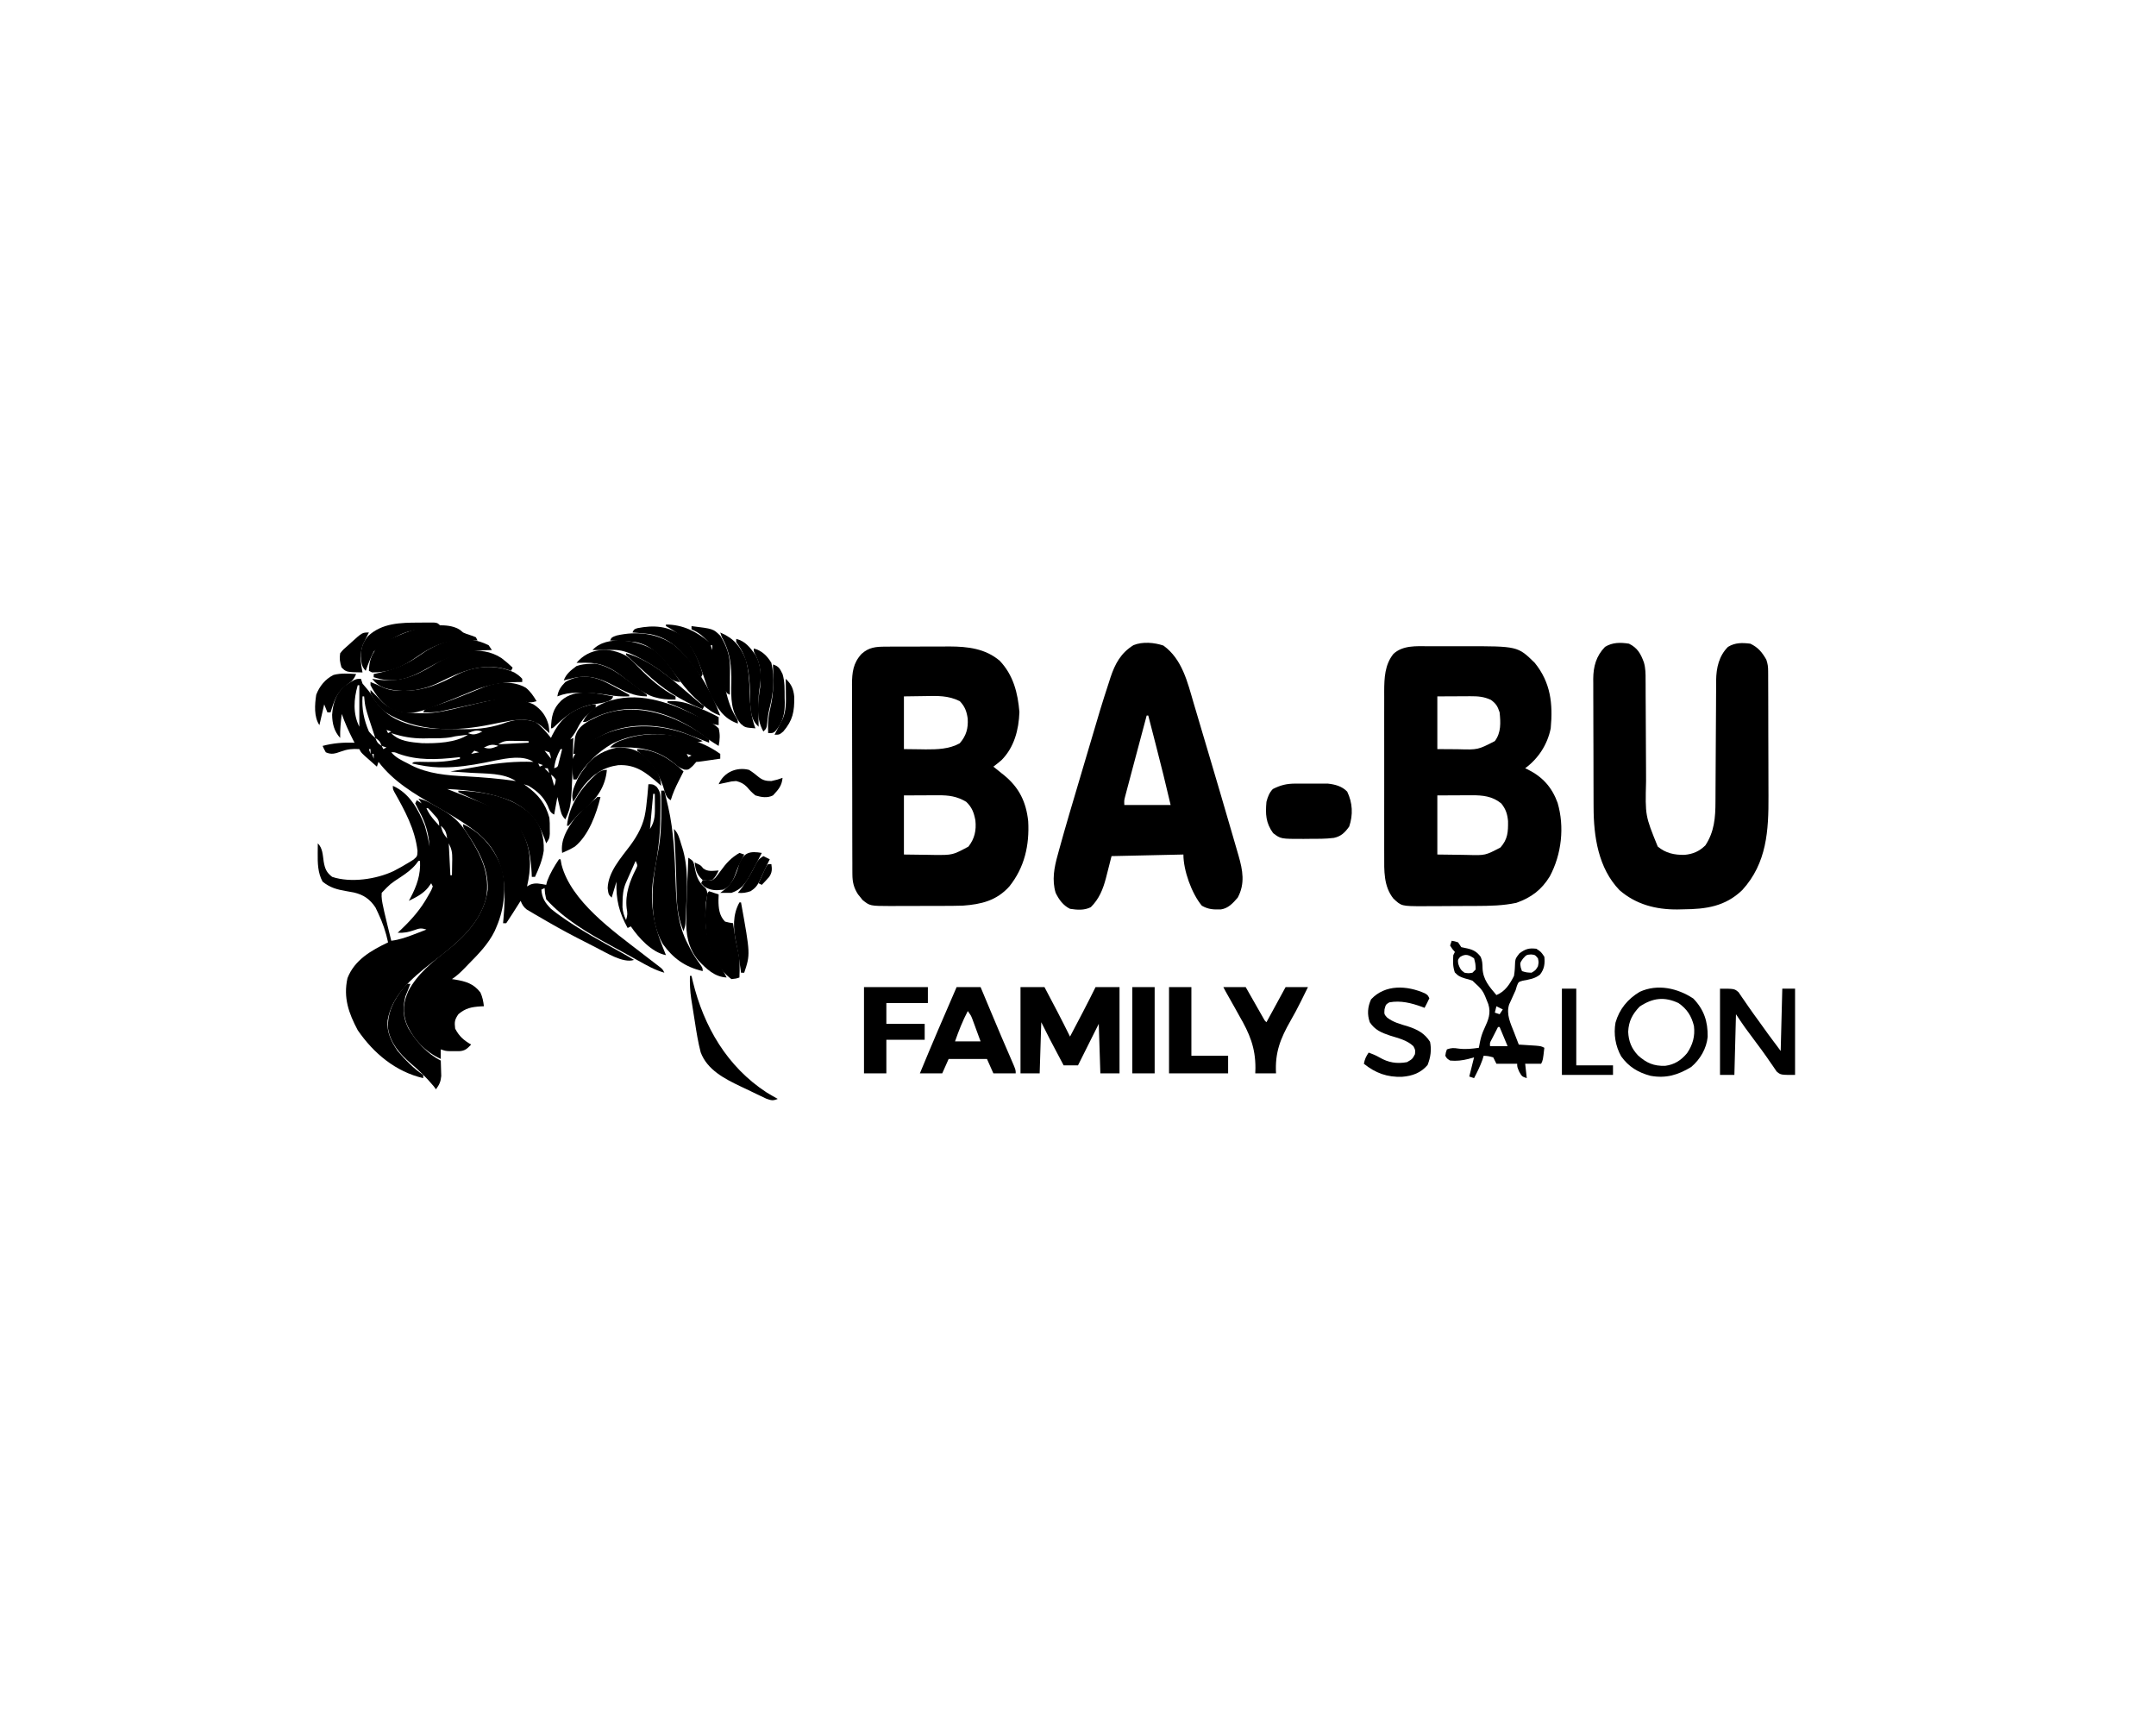 <?xml version="1.0" encoding="UTF-8"?>
<svg version="1.1" xmlns="http://www.w3.org/2000/svg" width="1350" height="1080">
<path d="M0 0 C1.176 -0.003 2.353 -0.006 3.564 -0.009 C6.047 -0.011 8.53 -0.005 11.013 0.007 C14.772 0.023 18.53 0.008 22.289 -0.012 C56.028 -0.044 56.028 -0.044 66.68 10.398 C76.679 22.765 78.106 35.993 76.68 51.398 C74.632 61.532 68.959 70.287 60.68 76.398 C61.237 76.655 61.793 76.911 62.367 77.176 C71.625 81.82 77.441 88.303 80.988 98.039 C85.424 113.175 83.483 130.236 76.117 144.047 C70.909 152.567 64.525 157.311 55.18 160.648 C46.833 162.437 38.552 162.57 30.051 162.602 C28.862 162.607 27.673 162.613 26.448 162.619 C23.946 162.628 21.444 162.635 18.942 162.639 C15.126 162.648 11.31 162.68 7.494 162.711 C5.055 162.717 2.615 162.723 0.176 162.727 C-0.958 162.739 -2.091 162.751 -3.259 162.764 C-16.778 162.726 -16.778 162.726 -21.837 157.973 C-27.978 150.286 -27.613 140.507 -27.579 131.137 C-27.583 129.94 -27.586 128.744 -27.59 127.512 C-27.597 124.255 -27.595 120.999 -27.589 117.743 C-27.584 114.32 -27.589 110.897 -27.592 107.474 C-27.595 101.728 -27.591 95.982 -27.581 90.235 C-27.57 83.611 -27.574 76.988 -27.585 70.364 C-27.594 64.656 -27.595 58.947 -27.59 53.239 C-27.587 49.839 -27.586 46.439 -27.593 43.039 C-27.598 39.246 -27.59 35.453 -27.579 31.66 C-27.583 30.547 -27.587 29.434 -27.591 28.287 C-27.546 19.915 -27.261 11.617 -21.838 4.823 C-15.98 -0.676 -7.456 -0.041 0 0 Z M5.68 31.398 C5.68 42.288 5.68 53.178 5.68 64.398 C10.599 64.429 10.599 64.429 15.617 64.461 C16.632 64.47 17.646 64.479 18.691 64.489 C31.065 64.844 31.065 64.844 41.68 59.398 C45.698 54.04 45.322 47.81 44.68 41.398 C43.39 37.53 42.488 35.999 39.242 33.586 C34.851 31.551 31.221 31.278 26.383 31.301 C25.296 31.303 24.21 31.306 23.091 31.308 C21.031 31.322 21.031 31.322 18.93 31.336 C14.557 31.357 10.185 31.377 5.68 31.398 Z M5.68 93.398 C5.68 105.608 5.68 117.818 5.68 130.398 C10.465 130.46 15.25 130.522 20.18 130.586 C21.673 130.613 23.166 130.641 24.705 130.669 C35.738 130.972 35.738 130.972 45.22 125.981 C49.834 120.754 50.034 116.17 49.953 109.48 C49.564 105.09 48.495 101.815 45.68 98.398 C40.052 93.825 34.07 93.269 27.066 93.301 C25.942 93.303 24.817 93.306 23.659 93.308 C22.243 93.317 20.826 93.327 19.367 93.336 C12.592 93.367 12.592 93.367 5.68 93.398 Z " fill="#000000" transform="translate(894.32,404.602)"/>
<path d="M0 0 C1.068 -0.006 2.137 -0.013 3.238 -0.019 C4.384 -0.02 5.53 -0.022 6.71 -0.023 C7.9 -0.026 9.09 -0.029 10.316 -0.033 C12.834 -0.038 15.351 -0.04 17.869 -0.04 C21.698 -0.042 25.527 -0.06 29.357 -0.079 C31.808 -0.082 34.259 -0.084 36.71 -0.085 C37.846 -0.092 38.982 -0.1 40.152 -0.107 C51.498 -0.075 62.62 1.22 71.55 8.864 C80.047 17.839 82.871 28.958 83.855 40.958 C83.467 52.052 80.597 63.091 72.597 71.091 C70.968 72.509 69.262 73.838 67.542 75.145 C68.532 75.919 68.532 75.919 69.542 76.708 C70.532 77.512 71.522 78.317 72.542 79.145 C73.182 79.654 73.821 80.164 74.48 80.688 C83.759 88.369 88.084 97.339 89.355 109.27 C90.201 124.351 87.057 138.268 77.542 150.145 C69.577 159.003 60.028 161.319 48.542 162.145 C44.361 162.288 40.183 162.309 35.999 162.313 C34.831 162.317 33.664 162.32 32.46 162.323 C30.007 162.328 27.554 162.331 25.101 162.331 C21.355 162.333 17.61 162.351 13.865 162.37 C11.472 162.373 9.079 162.375 6.687 162.376 C5.573 162.383 4.459 162.39 3.312 162.398 C-9.708 162.359 -9.708 162.359 -14.384 158.594 C-15.07 157.722 -15.07 157.722 -15.77 156.833 C-16.241 156.259 -16.711 155.685 -17.196 155.094 C-19.862 150.977 -20.708 147.385 -20.725 142.511 C-20.734 141.388 -20.742 140.265 -20.751 139.108 C-20.75 137.886 -20.749 136.663 -20.748 135.404 C-20.758 133.462 -20.758 133.462 -20.769 131.48 C-20.786 127.934 -20.791 124.389 -20.792 120.843 C-20.794 118.625 -20.798 116.408 -20.803 114.19 C-20.822 106.445 -20.83 98.701 -20.828 90.957 C-20.827 83.75 -20.848 76.543 -20.88 69.337 C-20.906 63.139 -20.917 56.942 -20.915 50.745 C-20.915 47.048 -20.921 43.351 -20.942 39.655 C-20.965 35.528 -20.956 31.402 -20.944 27.275 C-20.955 26.059 -20.966 24.842 -20.978 23.589 C-20.922 16.12 -20.283 10.345 -15.046 4.595 C-10.397 0.367 -6.046 0.025 0 0 Z M11.542 31.145 C11.542 42.035 11.542 52.925 11.542 64.145 C16.678 64.207 16.678 64.207 21.917 64.27 C22.975 64.288 24.032 64.307 25.122 64.325 C32.465 64.368 39.938 64.139 46.48 60.52 C50.563 55.818 51.863 51.221 51.48 45.02 C50.816 40.517 49.747 37.515 46.542 34.145 C39.32 30.513 32.497 30.795 24.542 30.958 C18.107 31.051 18.107 31.051 11.542 31.145 Z M11.542 93.145 C11.542 105.355 11.542 117.565 11.542 130.145 C16.327 130.207 21.112 130.269 26.042 130.333 C27.536 130.36 29.029 130.387 30.568 130.416 C42.031 130.493 42.031 130.493 51.917 125.208 C55.81 120.267 56.952 115.047 56.296 108.802 C55.39 103.992 54.192 100.592 50.542 97.145 C44.697 93.663 39.645 93.017 32.929 93.048 C31.804 93.05 30.68 93.053 29.521 93.055 C28.105 93.064 26.689 93.073 25.23 93.083 C18.454 93.114 18.454 93.114 11.542 93.145 Z " fill="#000000" transform="translate(554.458,404.855)"/>
<path d="M0 0 C5.327 2.611 7.352 6.265 9.356 11.76 C10.4 15.392 10.423 18.883 10.401 22.641 C10.411 23.877 10.411 23.877 10.422 25.138 C10.442 27.842 10.441 30.546 10.441 33.25 C10.453 35.151 10.467 37.052 10.481 38.952 C10.518 43.95 10.538 48.948 10.553 53.947 C10.578 61.916 10.618 69.885 10.675 77.854 C10.691 80.612 10.695 83.37 10.698 86.128 C10.151 107.684 10.151 107.684 18 127 C23.013 131.192 28.445 132.33 34.848 132.211 C40.21 131.685 43.92 130.032 47.812 126.312 C53.443 117.786 54.145 108.917 54.158 98.903 C54.163 98.019 54.168 97.135 54.173 96.224 C54.184 94.315 54.192 92.406 54.199 90.497 C54.211 87.469 54.231 84.442 54.252 81.415 C54.314 72.81 54.368 64.206 54.401 55.601 C54.422 50.328 54.458 45.055 54.502 39.782 C54.516 37.78 54.525 35.778 54.528 33.776 C54.533 30.969 54.556 28.163 54.583 25.356 C54.579 24.131 54.579 24.131 54.574 22.88 C54.686 15.102 56.345 7.655 62 2 C66.48 -0.715 70.903 -0.645 76 0 C80.895 2.357 83.316 5.328 86 10 C86.912 12.736 87.129 14.347 87.14 17.163 C87.146 18.011 87.152 18.859 87.158 19.732 C87.159 21.123 87.159 21.123 87.161 22.542 C87.169 24.011 87.169 24.011 87.176 25.509 C87.191 28.76 87.198 32.011 87.203 35.262 C87.209 37.528 87.215 39.795 87.22 42.062 C87.231 46.826 87.237 51.59 87.24 56.354 C87.246 62.42 87.27 68.486 87.298 74.553 C87.317 79.243 87.322 83.934 87.324 88.624 C87.327 90.858 87.335 93.091 87.348 95.325 C87.467 117.067 86.322 137.371 70.969 154.23 C60.281 164.551 48.247 166.206 34.062 166.312 C32.806 166.342 31.55 166.371 30.256 166.4 C16.833 166.49 4.378 163.273 -5.926 154.328 C-19.235 140.517 -22.137 120.703 -22.161 102.314 C-22.166 101.38 -22.171 100.446 -22.176 99.483 C-22.191 96.416 -22.198 93.349 -22.203 90.281 C-22.206 89.228 -22.209 88.176 -22.212 87.091 C-22.227 81.525 -22.236 75.959 -22.24 70.393 C-22.246 64.657 -22.27 58.921 -22.298 53.184 C-22.317 48.759 -22.322 44.334 -22.324 39.909 C-22.327 37.795 -22.335 35.68 -22.348 33.565 C-22.365 30.605 -22.363 27.646 -22.356 24.686 C-22.366 23.82 -22.375 22.954 -22.384 22.062 C-22.331 14.314 -20.562 7.73 -15 2 C-10.296 -0.884 -5.342 -0.846 0 0 Z " fill="#000000" transform="translate(1020,403)"/>
<path d="M0 0 C11.751 8.52 15.054 22.841 18.949 36.148 C19.451 37.834 19.955 39.52 20.459 41.205 C21.781 45.636 23.09 50.071 24.396 54.506 C25.687 58.881 26.992 63.251 28.295 67.621 C33.248 84.256 38.132 100.91 42.974 117.578 C43.458 119.245 43.943 120.911 44.428 122.578 C45.097 124.876 45.764 127.176 46.429 129.475 C46.723 130.485 46.723 130.485 47.024 131.515 C49.665 140.679 51.219 149.102 46.5 157.812 C43.524 161.235 40.661 164.49 36.012 165.184 C31.251 165.296 28.281 165.252 24.062 162.875 C17.676 155.243 12.5 140.837 12.5 130.812 C-2.35 131.143 -17.2 131.472 -32.5 131.812 C-34.265 138.689 -34.265 138.689 -35.999 145.572 C-37.867 152.63 -40.242 158.567 -45.477 163.781 C-49.59 165.878 -54.034 165.505 -58.5 164.812 C-62.79 162.719 -65.441 159.039 -67.5 154.812 C-69.887 146.897 -68.422 138.986 -66.242 131.215 C-65.852 129.774 -65.852 129.774 -65.454 128.305 C-61.273 113.07 -56.734 97.931 -52.233 82.789 C-51.161 79.182 -50.093 75.575 -49.028 71.967 C-38.977 37.905 -38.977 37.905 -34.055 22.777 C-33.615 21.394 -33.615 21.394 -33.167 19.983 C-30.292 11.353 -26.649 4.606 -18.746 -0.27 C-13.07 -2.589 -5.69 -1.93 0 0 Z M-10.5 43.812 C-12.999 53.152 -15.49 62.493 -17.974 71.836 C-18.471 73.705 -18.97 75.574 -19.468 77.442 C-20.316 80.627 -21.159 83.813 -22 87 C-22.255 87.954 -22.51 88.908 -22.772 89.891 C-23.002 90.766 -23.232 91.641 -23.469 92.543 C-23.669 93.3 -23.87 94.057 -24.076 94.837 C-24.605 96.965 -24.605 96.965 -24.5 99.812 C-14.93 99.812 -5.36 99.812 4.5 99.812 C1.588 87.244 -1.525 74.741 -4.75 62.25 C-5.214 60.449 -5.677 58.647 -6.141 56.846 C-7.259 52.501 -8.379 48.157 -9.5 43.812 C-9.83 43.812 -10.16 43.812 -10.5 43.812 Z " fill="#000000" transform="translate(728.5,404.188)"/>
<path d="M0 0 C0.33 0.99 0.66 1.98 1 3 C2.175 4.41 3.354 5.816 4.559 7.199 C6.149 9.186 7.423 11.267 8.75 13.438 C14.413 21.997 22.232 26.374 32 29 C32.639 29.176 33.279 29.352 33.938 29.533 C41.779 31.41 49.665 31.407 57.684 31.426 C60.1 31.437 62.514 31.487 64.93 31.537 C74.526 31.634 82.549 30.44 91.565 27.127 C97.665 25.125 103.15 25.123 109.25 27 C113.123 29.816 116.014 33.28 119 37 C119.385 36.165 119.385 36.165 119.777 35.312 C124.225 26.448 129.963 20.738 139.438 17.5 C144.5 16 144.5 16 147 16 C147 16.66 147 17.32 147 18 C145.81 19.066 144.571 20.078 143.312 21.062 C139.5 24.283 137.297 27.433 135.105 31.887 C133.936 34.122 132.558 36.022 131 38 C131.66 37.67 132.32 37.34 133 37 C131.938 79.3 131.938 79.3 128 88 C125.429 85.429 125.199 83.395 124.375 79.875 C124.115 78.779 123.854 77.684 123.586 76.555 C123.393 75.712 123.199 74.869 123 74 C122.34 77.63 121.68 81.26 121 85 C118.272 83.636 118.112 82.161 116.938 79.375 C114.176 73.63 110.39 70.301 105 67 C104.01 66.67 103.02 66.34 102 66 C102.592 66.412 103.183 66.825 103.793 67.25 C111.241 72.694 115.5 78.057 118 87 C118.266 90.324 118.266 90.324 118.25 93.688 C118.258 95.364 118.258 95.364 118.266 97.074 C118 100 118 100 116 103 C115.608 101.866 115.216 100.731 114.812 99.562 C110.444 88.252 105.052 81.934 93.922 76.496 C81.047 71.184 67.771 69.631 54 69 C54.75 69.291 55.5 69.583 56.272 69.883 C95.575 85.25 95.575 85.25 102.27 98.516 C106.827 109.274 106.569 118.808 104 130 C104.572 129.662 105.145 129.325 105.734 128.977 C109.357 127.415 112.163 128.361 116 129 C116.206 128.216 116.412 127.433 116.625 126.625 C118.482 121.73 121.064 117.332 124 113 C124.33 113 124.66 113 125 113 C125.206 114.114 125.412 115.228 125.625 116.375 C131.509 139.229 158.031 157.988 175.641 171.586 C176.461 172.221 177.282 172.856 178.127 173.51 C179.772 174.779 181.42 176.044 183.072 177.305 C183.824 177.884 184.576 178.462 185.352 179.059 C186.03 179.577 186.709 180.096 187.409 180.631 C189 182 189 182 190 184 C184.111 182.362 179.057 179.452 173.75 176.5 C172.781 175.965 171.813 175.431 170.815 174.88 C168.83 173.783 166.845 172.685 164.862 171.584 C162.24 170.133 159.61 168.696 156.977 167.266 C142.261 159.245 127.364 150.556 116 138 C115.188 134.188 115.188 134.188 115 131 C114.34 131.33 113.68 131.66 113 132 C113.381 137.338 115.364 140.27 119 144 C121.105 145.71 123.153 147.28 125.375 148.812 C125.984 149.239 126.594 149.666 127.222 150.105 C138.371 157.808 150.238 164.317 162.102 170.836 C165.109 172.493 168.072 174.206 171 176 C164.106 178.298 153.425 171.279 146.992 168.122 C143.644 166.447 140.321 164.727 137 163 C136.392 162.688 135.784 162.377 135.158 162.056 C127.019 157.88 119.074 153.384 111.188 148.75 C110.309 148.242 109.43 147.735 108.524 147.212 C107.706 146.724 106.887 146.237 106.043 145.734 C105.311 145.304 104.579 144.873 103.825 144.429 C101.762 142.814 100.982 141.403 100 139 C99.518 139.759 99.036 140.519 98.539 141.301 C97.592 142.792 97.592 142.792 96.625 144.312 C95.999 145.299 95.372 146.285 94.727 147.301 C93.503 149.213 92.259 151.111 91 153 C90.34 153 89.68 153 89 153 C89.108 151.819 89.108 151.819 89.219 150.613 C90.729 132.889 91.072 116.889 79.211 102.543 C76.405 99.334 73.388 96.623 69.938 94.125 C69.325 93.676 68.712 93.227 68.08 92.764 C61.162 87.859 53.78 83.724 46.438 79.5 C33.238 71.903 20.399 64.332 11 52 C10.67 52.99 10.34 53.98 10 55 C8.351 53.545 6.706 52.086 5.062 50.625 C4.146 49.813 3.229 49.001 2.285 48.164 C0 46 0 46 -1 44 C-5.365 43.721 -8.504 44.044 -12.625 45.562 C-16.098 46.805 -18.477 47.601 -22 46 C-23.129 43.941 -23.129 43.941 -24 42 C-17.183 40.212 -11.035 39.763 -4 40 C-4.326 39.371 -4.652 38.742 -4.988 38.094 C-7.684 32.814 -10.032 27.592 -12 22 C-12.625 27.025 -13.13 31.925 -13 37 C-16.793 32.863 -17.952 28.015 -18.039 22.539 C-17.582 15.468 -15.768 9.695 -10.625 4.688 C-3.333 0 -3.333 0 0 0 Z M-2 4 C-4.5 12.678 -5.123 21.753 -1 30 C-1 21.42 -1 12.84 -1 4 C-1.33 4 -1.66 4 -2 4 Z M1 11 C0.47 18.821 1.87 25.784 5 33 C7.011 35.342 7.011 35.342 9 37 C8.569 35.714 8.569 35.714 8.129 34.402 C2.637 17.852 2.637 17.852 2 11 C1.67 11 1.34 11 1 11 Z M11 26 C12 28 12 28 12 28 Z M-1 30 C0 33 0 33 0 33 Z M16 32 C16.33 32.66 16.66 33.32 17 34 C17.66 33.67 18.32 33.34 19 33 C18.01 32.67 17.02 32.34 16 32 Z M67 34 C69.788 35.033 70.868 35.045 73.75 34.062 C74.493 33.712 75.235 33.361 76 33 C72.234 31.745 70.628 32.629 67 34 Z M0 33 C1 36 1 36 1 36 Z M19 34 C23.823 39.214 31.367 39.666 38.184 40.293 C47.079 40.526 59.409 40.061 67 35 C65.175 35.217 65.175 35.217 63.312 35.438 C62.628 35.519 61.944 35.6 61.238 35.684 C58.978 35.974 58.978 35.974 56.695 36.507 C51.953 37.374 47.183 37.226 42.375 37.25 C41.345 37.271 40.315 37.291 39.254 37.312 C32.055 37.349 25.836 36.245 19 34 Z M1 36 C2 38 2 38 2 38 Z M9 37 C10.309 40.122 10.309 40.122 13 42 C11.691 38.878 11.691 38.878 9 37 Z M2 38 C3 40 3 40 3 40 Z M86 41 C92.27 40.67 98.54 40.34 105 40 C105 39.67 105 39.34 105 39 C102.396 38.946 99.792 38.906 97.188 38.875 C96.081 38.85 96.081 38.85 94.951 38.824 C91.088 38.789 89.291 38.806 86 41 Z M77 43 C80.766 44.255 82.372 43.371 86 42 C82.381 40.659 80.426 41.382 77 43 Z M4 42 C5 44 5 44 5 44 Z M13 42 C13.33 42.66 13.66 43.32 14 44 C14.66 43.67 15.32 43.34 16 43 C15.01 42.67 14.02 42.34 13 42 Z M126 42 C127 44 127 44 127 44 Z M5 44 C5.33 44.99 5.66 45.98 6 47 C6 46.01 6 45.02 6 44 C5.67 44 5.34 44 5 44 Z M125 44 C122.795 48.027 121.543 51.435 121 56 C123.274 55.156 123.274 55.156 123.852 52.496 C124.107 51.487 124.362 50.477 124.625 49.438 C124.885 48.426 125.146 47.414 125.414 46.371 C125.607 45.589 125.801 44.806 126 44 C125.67 44 125.34 44 125 44 Z M71 45 C70.34 45.66 69.68 46.32 69 47 C70.65 46.67 72.3 46.34 74 46 C73.01 45.67 72.02 45.34 71 45 Z M115 45 C116.32 46.65 117.64 48.3 119 50 C118.733 48.015 118.733 48.015 118 46 C117.01 45.67 116.02 45.34 115 45 Z M19 46 C21.792 49.359 25.549 51.069 29.375 53 C30.016 53.343 30.656 53.686 31.316 54.039 C42.155 59.532 53.856 60.47 65.812 61.062 C76.284 61.664 86.625 62.442 97 64 C89.266 58.844 78.359 59.439 69.375 58.875 C67.439 58.745 67.439 58.745 65.465 58.613 C62.31 58.403 59.155 58.199 56 58 C60.831 57.128 65.665 56.274 70.502 55.437 C72.14 55.15 73.776 54.86 75.412 54.563 C86.409 52.577 96.812 51.583 108 52 C101.482 47.654 91.635 49.722 84.246 51.094 C81.975 51.556 79.706 52.025 77.438 52.5 C68.714 54.19 60.274 55.477 51.375 55.438 C50.566 55.435 49.757 55.432 48.924 55.43 C43.133 55.285 37.64 54.281 32 53 C33 52 33 52 36.902 51.973 C38.581 52.001 40.259 52.031 41.938 52.062 C48.917 52.141 55.208 51.782 62 50 C62 49.67 62 49.34 62 49 C61.403 49.072 60.806 49.144 60.191 49.219 C47.472 50.58 35.609 51.261 23.441 46.875 C21.118 45.888 21.118 45.888 19 46 Z M7 47 C7.33 47.99 7.66 48.98 8 50 C8 49.01 8 48.02 8 47 C7.67 47 7.34 47 7 47 Z M62 48 C66 49 66 49 66 49 Z M111 53 C111.33 53.66 111.66 54.32 112 55 C112.66 54.67 113.32 54.34 114 54 C113.01 53.67 112.02 53.34 111 53 Z M115 56 C115.99 56.99 116.98 57.98 118 59 C117.67 58.01 117.34 57.02 117 56 C116.34 56 115.68 56 115 56 Z M119 60 C119.66 62.31 120.32 64.62 121 67 C121.772 65.163 121.772 65.163 122 63 C120.646 61.228 120.646 61.228 119 60 Z " fill="#000000" transform="translate(226,425)"/>
<path d="M0 0 C10.42 4.61 16.007 14.85 20 25 C21.246 29.301 22.231 33.59 23 38 C22.31 29.521 20.401 22.857 16.301 15.496 C15.486 14.023 14.737 12.514 14 11 C14.33 10.34 14.66 9.68 15 9 C15.99 9.66 16.98 10.32 18 11 C17.34 10.01 16.68 9.02 16 8 C18.862 8.615 21.165 9.495 23.715 10.926 C24.401 11.311 25.088 11.695 25.795 12.092 C26.502 12.495 27.209 12.897 27.938 13.312 C28.641 13.704 29.344 14.095 30.068 14.498 C36.963 18.394 41.634 22.355 45.938 29 C46.371 29.661 46.804 30.323 47.25 31.004 C55.31 43.514 61.016 55.257 58.375 70.375 C53.745 88.458 38.084 100.194 24 111 C12.014 120.327 -0.69 131.138 -3.324 146.945 C-3.913 154.25 -1.044 160.064 3 166 C7.704 171.516 12.962 176.975 19 181 C19 181.66 19 182.32 19 183 C1.731 178.988 -12.093 167.444 -22 153 C-27.677 142.361 -31.122 132.562 -28.422 120.395 C-23.945 108.896 -13.534 103.064 -3 98 C-4.379 91.563 -6.415 85.566 -9.25 79.625 C-9.791 78.483 -10.333 77.341 -10.891 76.164 C-14.368 70.948 -18.294 68.201 -24.41 66.777 C-25.958 66.48 -27.509 66.201 -29.062 65.938 C-34.937 64.919 -39.216 63.844 -44 60 C-47.031 54.515 -47.125 48.266 -47.062 42.125 C-47.053 40.973 -47.044 39.82 -47.035 38.633 C-47.024 37.764 -47.012 36.895 -47 36 C-43.921 39.079 -43.945 43.235 -43.32 47.414 C-42.555 51.83 -41.596 54.266 -38 57 C-26.344 60.885 -10.395 58.479 0.438 53.383 C3.704 51.684 6.877 49.949 10 48 C11.425 47.116 11.425 47.116 12.879 46.215 C15.317 44.107 15.317 44.107 15.43 40.703 C13.854 27.122 7.472 15.433 0.839 3.717 C0 2 0 2 0 0 Z M21 14 C22.364 16.992 23.949 19.29 26.125 21.75 C26.664 22.364 27.203 22.977 27.758 23.609 C28.168 24.068 28.578 24.527 29 25 C29 21.24 28.035 20.543 25.562 17.812 C24.924 17.097 24.286 16.382 23.629 15.645 C23.091 15.102 22.554 14.559 22 14 C21.67 14 21.34 14 21 14 Z M30 25 C31.27 29.415 31.27 29.415 34 33 C33.502 29.312 32.899 27.395 30 25 Z M34 33 C35 36 35 36 35 36 Z M35 36 C35.33 42.6 35.66 49.2 36 56 C36.33 56 36.66 56 37 56 C37.054 53.416 37.094 50.834 37.125 48.25 C37.142 47.52 37.159 46.791 37.176 46.039 C37.214 41.865 36.915 39.83 35 36 Z M16 47 C15.462 47.722 14.925 48.444 14.371 49.188 C11.594 52.481 8.609 54.608 5.062 57 C-1.591 61.336 -1.591 61.336 -7 67 C-7.279 70.126 -6.675 72.952 -6 76 C-5.812 76.888 -5.623 77.777 -5.429 78.692 C-4.804 81.493 -4.129 84.277 -3.438 87.062 C-3.204 88.023 -2.97 88.984 -2.729 89.975 C-2.157 92.318 -1.581 94.659 -1 97 C4.138 96.36 8.588 94.803 13.375 92.938 C14.111 92.656 14.847 92.374 15.605 92.084 C17.406 91.394 19.203 90.698 21 90 C17.481 88.827 16.545 89.268 13.125 90.438 C9.589 91.643 6.742 92.168 3 92 C3.785 91.261 4.57 90.523 5.379 89.762 C12.034 83.381 17.495 77.13 22 69 C22.37 68.357 22.74 67.714 23.121 67.051 C24.094 65.335 24.094 65.335 25 63 C24.67 62.34 24.34 61.68 24 61 C23.361 61.887 22.721 62.774 22.062 63.688 C18.779 67.682 14.576 69.747 10 72 C10.338 71.383 10.675 70.765 11.023 70.129 C15.022 62.536 17.445 55.677 17 47 C16.67 47 16.34 47 16 47 Z M25 59 C26 61 26 61 26 61 Z " fill="#000000" transform="translate(246,492)"/>
<path d="M0 0 C11.585 5.406 19.438 15.281 24 27 C27.379 38.663 25.734 53.058 21 64 C20.611 64.917 20.221 65.833 19.82 66.777 C15.761 75.147 9.452 81.446 3 88 C2.265 88.762 1.53 89.524 0.773 90.309 C-1.748 92.889 -3.982 94.988 -7 97 C-6.348 97.098 -5.695 97.196 -5.023 97.297 C1.593 98.429 6.562 99.806 10.812 105.375 C12.119 108.263 12.635 110.861 13 114 C12.348 114.026 11.695 114.052 11.023 114.078 C5.269 114.452 1.542 115.14 -3 119 C-5.356 122.534 -5.49 123.836 -5 128 C-2.452 132.899 0.375 135.267 5 138 C2.546 140.565 1.168 141.938 -2.496 142.133 C-3.467 142.13 -4.437 142.128 -5.438 142.125 C-6.406 142.128 -7.374 142.13 -8.371 142.133 C-11 142 -11 142 -14 141 C-14 142.98 -14 144.96 -14 147 C-23.888 142.392 -31.015 134.921 -35.375 125 C-38.134 117.394 -37.562 111.894 -34.312 104.504 C-28.738 93.87 -19.176 86.228 -9.875 78.938 C2.313 69.28 13.311 57.09 15.379 41.062 C15.945 27.041 9.237 15.627 1.562 4.375 C0 2 0 2 0 0 Z " fill="#000000" transform="translate(290,516)"/>
<path d="M0 0 C4.95 0 9.9 0 15 0 C20.442 10.281 25.873 20.558 31 31 C36.444 20.719 41.852 10.432 47 0 C51.95 0 56.9 0 62 0 C62 17.82 62 35.64 62 54 C58.04 54 54.08 54 50 54 C49.67 43.77 49.34 33.54 49 23 C44.71 31.58 40.42 40.16 36 49 C33.03 49 30.06 49 27 49 C25.416 46.001 23.832 43 22.25 40 C21.807 39.161 21.363 38.322 20.906 37.457 C20.249 36.21 20.249 36.21 19.578 34.938 C19.18 34.183 18.782 33.429 18.372 32.652 C16.545 29.12 14.778 25.557 13 22 C12.67 32.56 12.34 43.12 12 54 C8.04 54 4.08 54 0 54 C0 36.18 0 18.36 0 0 Z " fill="#000000" transform="translate(639,618)"/>
<path d="M0 0 C0.662 -0.003 1.323 -0.006 2.005 -0.009 C3.393 -0.011 4.781 -0.005 6.169 0.007 C8.276 0.023 10.381 0.007 12.488 -0.012 C13.846 -0.01 15.204 -0.006 16.562 0 C17.78 0.003 18.998 0.007 20.252 0.01 C24.783 0.509 29.078 1.627 32.34 5.02 C35.734 12.034 36.099 19.515 33.594 26.898 C30.885 30.635 28.578 33.018 23.974 33.993 C18.787 34.651 13.629 34.583 8.406 34.586 C6.759 34.604 6.759 34.604 5.078 34.623 C-9.266 34.649 -9.266 34.649 -14.059 30.996 C-18.653 24.57 -18.904 19.132 -18.219 11.398 C-17.396 8.276 -16.468 5.738 -14.219 3.398 C-9.264 0.916 -5.623 0.016 0 0 Z " fill="#000000" transform="translate(811.219,490.602)"/>
<path d="M0 0 C1.875 0.312 1.875 0.312 4 1 C4.66 1.99 5.32 2.98 6 4 C7.258 4.268 8.516 4.536 9.812 4.812 C13.508 5.659 15.794 6.897 18.133 10.047 C19.225 12.506 19.243 14.503 19.312 17.188 C19.587 24.322 23.522 28.727 28 34 C33.494 31.756 36.37 27.148 39 22 C39.49 19.106 39.62 16.356 39.699 13.426 C40 11 40 11 42.438 7.875 C46.207 5.117 48.295 4.446 53 5 C55.938 6.938 55.938 6.938 58 10 C58.449 14.348 58.011 17.71 55.285 21.188 C51.943 23.838 48.577 24.207 44.461 24.996 C41.818 25.766 41.818 25.766 40.832 28.227 C40.557 29.142 40.283 30.057 40 31 C39.563 31.958 39.126 32.916 38.676 33.902 C38.001 35.405 38.001 35.405 37.312 36.938 C36.855 37.937 36.397 38.936 35.926 39.965 C34.047 46.125 36.825 51.634 39.062 57.375 C39.485 58.479 39.485 58.479 39.916 59.605 C40.606 61.406 41.302 63.203 42 65 C42.987 65.061 43.975 65.121 44.992 65.184 C46.914 65.309 46.914 65.309 48.875 65.438 C50.789 65.559 50.789 65.559 52.742 65.684 C56 66 56 66 58 67 C57.125 74.75 57.125 74.75 56 77 C52.7 77 49.4 77 46 77 C46.495 81.455 46.495 81.455 47 86 C44 85 44 85 42.312 82.062 C41 79 41 79 41 77 C36.71 77 32.42 77 28 77 C27.34 75.68 26.68 74.36 26 73 C22.941 72.184 22.941 72.184 20 72 C19.753 72.825 19.505 73.65 19.25 74.5 C17.813 78.524 15.976 82.22 14 86 C12.515 85.505 12.515 85.505 11 85 C12.485 79.06 12.485 79.06 14 73 C12.237 73.495 12.237 73.495 10.438 74 C6.536 74.962 3.035 75.396 -1 75 C-3 73.75 -3 73.75 -4 72 C-3.688 69.812 -3.688 69.812 -3 68 C-0.28 67.021 1.279 67.044 4.188 67.5 C8.65 68.085 12.576 67.652 17 67 C17.227 65.804 17.454 64.608 17.688 63.375 C18.32 60.259 19.125 57.736 20.492 54.848 C22.935 49.543 24.719 45.368 22.906 39.648 C19.578 31.06 19.578 31.06 13 25 C10.754 24.198 10.754 24.198 8.438 23.625 C5.393 22.649 4.176 22.186 1.938 19.812 C0.661 15.983 0.735 13.036 1 9 C1.33 8.34 1.66 7.68 2 7 C1.484 6.402 0.969 5.804 0.438 5.188 C-0.037 4.466 -0.511 3.744 -1 3 C-0.67 2.01 -0.34 1.02 0 0 Z M5.188 10.188 C3.753 11.988 3.753 11.988 4.125 14.5 C5.07 17.199 5.64 18.398 8 20 C10.542 20.417 10.542 20.417 13 20 C13.66 19.34 14.32 18.68 15 18 C14.913 14.471 14.913 14.471 14 11 C10.758 8.839 8.668 7.907 5.188 10.188 Z M44.625 11.188 C42.717 13.868 42.717 13.868 43.25 16.812 C43.621 17.895 43.621 17.895 44 19 C46.8 19.857 46.8 19.857 50 20 C52.5 18.5 52.5 18.5 54 16 C54.501 13.415 54.501 13.415 54 11 C52.179 8.801 52.179 8.801 49.625 8.562 C46.795 8.788 46.795 8.788 44.625 11.188 Z M28 41 C27.67 42.32 27.34 43.64 27 45 C27.99 45.33 28.98 45.66 30 46 C30.66 45.01 31.32 44.02 32 43 C30.68 42.34 29.36 41.68 28 41 Z M29 54 C28.162 55.622 27.33 57.248 26.5 58.875 C26.036 59.78 25.572 60.685 25.094 61.617 C23.861 63.866 23.861 63.866 24 66 C27.63 66 31.26 66 35 66 C33.35 62.04 31.7 58.08 30 54 C29.67 54 29.34 54 29 54 Z " fill="#000000" transform="translate(909,589)"/>
<path d="M0 0 C4.95 0 9.9 0 15 0 C15.834 1.994 16.668 3.988 17.527 6.043 C18.366 8.046 19.205 10.05 20.044 12.053 C20.638 13.472 21.232 14.892 21.826 16.311 C25.971 26.212 30.151 36.097 34.459 45.928 C37 51.784 37 51.784 37 54 C32.38 54 27.76 54 23 54 C21.68 51.03 20.36 48.06 19 45 C11.08 45 3.16 45 -5 45 C-6.32 47.97 -7.64 50.94 -9 54 C-13.62 54 -18.24 54 -23 54 C-15.538 35.909 -7.818 17.939 0 0 Z M7 15 C3.735 21.181 1.31 27.4 -1 34 C4.28 34 9.56 34 15 34 C14.046 31.394 13.087 28.79 12.125 26.188 C11.856 25.45 11.586 24.712 11.309 23.951 C11.044 23.239 10.78 22.527 10.508 21.793 C10.267 21.138 10.026 20.484 9.778 19.809 C8.945 17.721 8.945 17.721 7 15 Z " fill="#000000" transform="translate(599,618)"/>
<path d="M0 0 C3 0 3 0 5.154 1.604 C7.532 4.691 7.516 6.457 7.531 10.328 C7.539 11.591 7.547 12.855 7.555 14.156 C7.538 15.521 7.52 16.886 7.5 18.25 C7.494 19.285 7.494 19.285 7.488 20.341 C7.407 32.681 5.789 44.433 3.449 56.547 C0.517 72.573 2.971 87.044 9 102 C9.382 102.956 9.763 103.913 10.156 104.898 C10.435 105.592 10.713 106.285 11 107 C2.159 105.314 -6.108 96.194 -11 89 C-11.99 89.495 -11.99 89.495 -13 90 C-18.418 80.094 -20.317 72.263 -20 61 C-21.485 65.95 -21.485 65.95 -23 71 C-25 69 -25 69 -25.5 65.062 C-25.176 54.83 -17.181 46.166 -11.315 38.277 C-6.583 31.804 -2.961 25.156 -1.812 17.125 C-1.667 16.122 -1.521 15.119 -1.371 14.086 C-0.807 9.398 -0.352 4.708 0 0 Z M3 6 C2.34 13.26 1.68 20.52 1 28 C4.302 23.047 4.117 18.543 4.062 12.688 C4.053 11.433 4.044 10.179 4.035 8.887 C4.024 7.934 4.012 6.981 4 6 C3.67 6 3.34 6 3 6 Z M0 28 C1 31 1 31 1 31 Z M-1 31 C0 34 0 34 0 34 Z M-2 34 C-1 37 -1 37 -1 37 Z M-3 37 C-2 39 -2 39 -2 39 Z M-4 39 C-3 41 -3 41 -3 41 Z M-5 42 C-4 44 -4 44 -4 44 Z M-6 44 C-5 46 -5 46 -5 46 Z M-7 46 C-6 48 -6 48 -6 48 Z M-8 48 C-9.15 50.582 -10.295 53.165 -11.438 55.75 C-11.763 56.48 -12.088 57.209 -12.424 57.961 C-12.736 58.67 -13.049 59.379 -13.371 60.109 C-13.659 60.759 -13.947 61.408 -14.244 62.077 C-15.817 66.078 -16.16 69.644 -16.188 73.938 C-16.202 74.957 -16.216 75.977 -16.23 77.027 C-15.994 80.072 -15.283 82.247 -14 85 C-12.946 81.837 -13.092 80.746 -13.625 77.562 C-14.614 68.75 -11.66 60.599 -7.672 52.84 C-6.716 50.815 -6.716 50.815 -8 48 Z M-13 85 C-12 87 -12 87 -12 87 Z " fill="#000000" transform="translate(406,491)"/>
<path d="M0 0 C9 0 9 0 11.609 2.211 C12.316 3.255 13.022 4.299 13.75 5.375 C14.15 5.945 14.55 6.515 14.962 7.102 C15.844 8.362 16.715 9.631 17.574 10.907 C19.663 13.974 21.855 16.962 24.04 19.961 C26.137 22.845 28.212 25.744 30.284 28.646 C32.819 32.124 35.417 35.557 38 39 C38.33 26.13 38.66 13.26 39 0 C41.64 0 44.28 0 47 0 C47 17.82 47 35.64 47 54 C38 54 38 54 35.426 51.824 C34.728 50.789 34.031 49.754 33.312 48.688 C32.483 47.502 31.654 46.317 30.824 45.133 C30.381 44.478 29.938 43.824 29.482 43.149 C27.24 39.898 24.866 36.749 22.505 33.583 C20.695 31.157 18.894 28.724 17.102 26.285 C16.6 25.603 16.098 24.921 15.581 24.219 C13.659 21.522 11.837 18.755 10 16 C9.67 28.54 9.34 41.08 9 54 C6.03 54 3.06 54 0 54 C0 36.18 0 18.36 0 0 Z " fill="#000000" transform="translate(1077,619)"/>
<path d="M0 0 C13.2 0 26.4 0 40 0 C40 3.3 40 6.6 40 10 C31.42 10 22.84 10 14 10 C14 14.29 14 18.58 14 23 C21.92 23 29.84 23 38 23 C38 26.3 38 29.6 38 33 C30.08 33 22.16 33 14 33 C14 39.93 14 46.86 14 54 C9.38 54 4.76 54 0 54 C0 36.18 0 18.36 0 0 Z " fill="#000000" transform="translate(541,618)"/>
<path d="M0 0 C6.732 7.045 9.08 14.361 8.965 23.934 C8.256 31.286 4.285 38.045 -1.312 42.812 C-9.599 47.874 -17.189 50.112 -26.84 48.352 C-34.518 46.34 -40.538 42.708 -45.188 36.188 C-48.769 29.838 -50.039 22.237 -48.75 15.062 C-46.332 6.601 -41.085 0.258 -33.578 -4.223 C-22.371 -9.371 -9.837 -6.496 0 0 Z M-33.625 5 C-38.174 9.761 -40.506 14.164 -40.812 20.812 C-40.53 26.757 -38.743 31.22 -34.664 35.57 C-29.386 40.341 -24.803 42.331 -17.648 42.117 C-11.797 41.354 -7.688 38.673 -3.938 34.188 C-0.359 28.893 1.138 23.576 0.375 17.199 C-1.146 10.936 -3.983 6.488 -9.312 2.812 C-18.236 -1.338 -25.435 -0.408 -33.625 5 Z " fill="#000000" transform="translate(1060.312,625.188)"/>
<path d="M0 0 C0.66 0 1.32 0 2 0 C2.635 2.665 3.258 5.331 3.875 8 C4.049 8.724 4.223 9.449 4.402 10.195 C7.96 25.743 8.49 41.509 9.029 57.381 C9.509 71.081 10.263 84.044 16.875 96.375 C17.201 97.021 17.527 97.667 17.863 98.332 C19.606 101.702 21.513 104.791 23.758 107.852 C26 111 26 111 26 113 C15.084 110.45 7.563 105.118 1 96 C-4.012 87.225 -5.39 77.854 -5.375 67.875 C-5.376 66.934 -5.376 65.992 -5.377 65.022 C-5.239 55.93 -3.749 47.228 -1.973 38.332 C-0.173 29.013 0.145 19.782 0.062 10.312 C0.058 9.313 0.053 8.313 0.049 7.283 C0.037 4.855 0.021 2.428 0 0 Z " fill="#000000" transform="translate(414,495)"/>
<path d="M0 0 C4.62 0 9.24 0 14 0 C15.282 2.257 15.282 2.257 16.59 4.559 C17.706 6.518 18.822 8.478 19.938 10.438 C20.501 11.431 21.065 12.424 21.646 13.447 C22.185 14.392 22.723 15.336 23.277 16.309 C23.775 17.183 24.272 18.058 24.785 18.959 C25.841 20.923 25.841 20.923 27 22 C30.96 14.74 34.92 7.48 39 0 C43.62 0 48.24 0 53 0 C52.239 1.541 51.478 3.082 50.713 4.621 C50.016 6.025 49.323 7.431 48.633 8.838 C46.562 13.018 44.392 17.103 42.055 21.141 C35.687 32.311 32.27 41.05 33 54 C28.71 54 24.42 54 20 54 C20.048 52.364 20.048 52.364 20.098 50.695 C20.132 37.784 16.386 29.025 10 18 C9.143 16.463 8.289 14.924 7.438 13.383 C5.894 10.598 4.334 7.824 2.75 5.062 C1.797 3.395 0.859 1.718 0 0 Z " fill="#000000" transform="translate(766,618)"/>
<path d="M0 0 C1.758 1.07 1.758 1.07 2.758 3.07 C1.823 5.102 0.826 7.106 -0.242 9.07 C-0.776 8.865 -1.31 8.66 -1.859 8.449 C-8.549 6.03 -15.199 4.328 -22.305 5.633 C-24.513 6.998 -24.513 6.998 -25.305 9.945 C-25.543 13.067 -25.543 13.067 -23.762 15.082 C-19.829 18.185 -15.359 19.249 -10.617 20.693 C-4.767 22.59 -0.227 24.964 3.195 30.32 C4.231 35.385 3.544 40.106 1.633 44.883 C-2.58 49.798 -7.868 51.721 -14.199 52.227 C-23.578 52.621 -30.986 49.907 -38.242 44.07 C-37.629 41.109 -36.988 39.69 -35.242 37.07 C-32.909 37.945 -30.663 38.821 -28.516 40.094 C-22.916 43.343 -17.659 44.232 -11.242 43.07 C-7.879 41.129 -7.879 41.129 -6.242 38.07 C-5.991 35.411 -5.991 35.411 -7.242 33.07 C-11.287 29.22 -16.76 28.063 -21.955 26.408 C-27.155 24.675 -31.416 22.87 -34.531 18.094 C-36.274 13.133 -35.887 8.494 -33.742 3.758 C-24.918 -5.729 -11.26 -5.017 0 0 Z " fill="#000000" transform="translate(892.242,621.93)"/>
<path d="M0 0 C2.514 2.514 5.018 5.019 7.438 7.625 C15.251 14.867 25.616 14.649 35.719 14.5 C43.291 14.115 50.532 12.258 57.875 10.5 C88.511 3.223 88.511 3.223 102.062 9 C106.959 12.14 110.108 16.417 111.516 22.07 C111.812 24 111.812 24 112 27 C111.541 26.59 111.082 26.18 110.609 25.758 C109.996 25.219 109.382 24.68 108.75 24.125 C108.147 23.591 107.543 23.058 106.922 22.508 C101.26 18.066 95.973 18.404 89 19 C84.554 19.699 80.143 20.568 75.739 21.489 C53.253 26.164 28.989 26.549 9.102 13.781 C5.023 10.717 2.255 6.52 0 2 C0 1.34 0 0.68 0 0 Z " fill="#000000" transform="translate(232,432)"/>
<path d="M0 0 C4.62 0 9.24 0 14 0 C14 14.19 14 28.38 14 43 C21.59 43 29.18 43 37 43 C37 46.63 37 50.26 37 54 C24.79 54 12.58 54 0 54 C0 36.18 0 18.36 0 0 Z " fill="#000000" transform="translate(732,618)"/>
<path d="M0 0 C3.125 2.062 3.125 2.062 5 4 C5 4.66 5 5.32 5 6 C3.863 6.014 2.726 6.028 1.555 6.043 C-8.859 6.307 -17.348 7.904 -27 12 C-63.818 27.117 -63.818 27.117 -76.156 23.34 C-82.26 20.248 -86.927 13.975 -90 8 C-90 7.34 -90 6.68 -90 6 C-87.222 7.094 -84.537 8.228 -81.855 9.547 C-77.687 11.327 -73.865 11.499 -69.375 11.438 C-68.583 11.428 -67.791 11.419 -66.975 11.41 C-55.722 11.082 -46.436 7.037 -36.642 1.818 C-25.253 -4.209 -11.957 -5.357 0 0 Z " fill="#000000" transform="translate(322,421)"/>
<path d="M0 0 C10.533 0.047 19.016 4.295 27 11 C25.921 10.036 24.837 9.079 23.75 8.125 C23.147 7.591 22.543 7.058 21.922 6.508 C20.026 5.02 18.187 3.997 16 3 C16 2.34 16 1.68 16 1 C29.559 2.667 29.559 2.667 34 7 C38.076 13.582 40.143 19.542 40.098 27.301 C40.094 28.277 40.091 29.254 40.088 30.26 C40.075 31.771 40.075 31.771 40.062 33.312 C40.058 34.339 40.053 35.366 40.049 36.424 C40.037 38.949 40.021 41.475 40 44 C38 43 38 43 37.367 41.152 C37.205 40.421 37.042 39.691 36.875 38.938 C36.624 37.837 36.624 37.837 36.367 36.715 C36.185 35.866 36.185 35.866 36 35 C36.231 36.051 36.461 37.101 36.699 38.184 C38.368 45.467 39.963 52.027 44.047 58.398 C45 60 45 60 45 62 C36.013 58.919 32.102 52.31 28.01 44.208 C25.79 39.353 24.194 34.264 22.504 29.207 C17.969 15.755 12.572 7.671 0 1 C0 0.67 0 0.34 0 0 Z M28 13 C28.33 13.99 28.66 14.98 29 16 C29 15.01 29 14.02 29 13 C28.67 13 28.34 13 28 13 Z M30 16 C31 18 31 18 31 18 Z M31 18 C32 20 32 20 32 20 Z M32 20 C33 23 33 23 33 23 Z M33 23 C34 26 34 26 34 26 Z M34 26 C35 29 35 29 35 29 Z " fill="#000000" transform="translate(417,391)"/>
<path d="M0 0 C0.623 0.518 1.245 1.036 1.887 1.57 C3.968 2.471 3.968 2.471 6.074 3.133 C8.18 3.824 8.18 3.824 9.887 4.57 C10.382 5.56 10.382 5.56 10.887 6.57 C9.631 6.524 8.376 6.478 7.082 6.43 C-7.997 6.027 -15.986 8.923 -28.22 17.557 C-36.71 23.5 -44.587 26.662 -55.113 26.57 C-55.773 26.24 -56.433 25.91 -57.113 25.57 C-56.909 19.854 -55.973 15.96 -52.266 11.52 C-42.448 2.628 -12.177 -8.238 0 0 Z " fill="#000000" transform="translate(288.113,394.43)"/>
<path d="M0 0 C4.62 0 9.24 0 14 0 C14 17.82 14 35.64 14 54 C9.38 54 4.76 54 0 54 C0 36.18 0 18.36 0 0 Z " fill="#000000" transform="translate(709,618)"/>
<path d="M0 0 C4.876 3.297 4.876 3.297 6.898 5.062 C6.898 5.723 6.898 6.383 6.898 7.062 C6.233 6.794 5.568 6.526 4.883 6.25 C1.314 4.83 -2.264 3.435 -5.852 2.062 C-6.517 1.802 -7.182 1.542 -7.867 1.273 C-23.37 -4.63 -41.719 -5.734 -57.102 1.062 C-63.753 4.119 -69.259 7.667 -74.543 12.742 C-76.102 14.062 -76.102 14.062 -78.102 14.062 C-77.899 11.831 -77.664 9.602 -77.414 7.375 C-77.286 6.134 -77.159 4.892 -77.027 3.613 C-75.64 -1.708 -72.839 -3.889 -68.234 -6.668 C-67.242 -7.149 -66.249 -7.63 -65.227 -8.125 C-64.239 -8.614 -63.252 -9.102 -62.234 -9.605 C-41.171 -18.562 -18.482 -11.546 0 0 Z " fill="#000000" transform="translate(437.102,457.938)"/>
<path d="M0 0 C2.463 1.877 4.771 3.85 7 6 C6.67 6.66 6.34 7.32 6 8 C4.49 7.517 4.49 7.517 2.949 7.023 C-12.237 2.713 -25.519 8.508 -38.863 15.182 C-49.487 20.412 -61.632 22.251 -73.188 18.75 C-76.499 17.444 -78.757 15.828 -81 13 C-79.886 13.165 -78.772 13.33 -77.625 13.5 C-63.599 15.152 -54.316 11.639 -42.502 4.297 C-29.93 -3.457 -13.494 -8.801 0 0 Z " fill="#000000" transform="translate(314,412)"/>
<path d="M0 0 C0.66 0 1.32 0 2 0 C1.567 1.052 1.567 1.052 1.125 2.125 C0.754 3.074 0.383 4.022 0 5 C-0.371 5.887 -0.743 6.774 -1.125 7.688 C-3.014 14.84 -2.667 21.15 0.684 27.781 C5.577 36.029 12.291 43.646 21 48 C21.082 50.062 21.139 52.125 21.188 54.188 C21.24 55.91 21.24 55.91 21.293 57.668 C20.976 61.27 20.085 63.094 18 66 C17.505 65.34 17.01 64.68 16.5 64 C12.092 58.711 7.215 53.979 1.938 49.562 C-4.768 43.742 -10.565 36.994 -12 28 C-12.614 17.94 -8.354 10.052 -2.25 2.312 C-1.508 1.549 -0.765 0.786 0 0 Z " fill="#000000" transform="translate(255,616)"/>
<path d="M0 0 C3 2 3 2 3.738 4.574 C3.928 5.602 4.117 6.629 4.312 7.688 C5.461 12.89 6.839 15.763 10.891 19.207 C12.698 22.128 11.589 24.701 11 28 C9.874 43.259 11.553 55.794 20.414 68.66 C21.813 70.724 22.948 72.745 24 75 C16.358 74.618 11.322 69.591 6.25 64.312 C-0.156 56.487 -1.619 47.729 -1.312 37.875 C-1.297 36.862 -1.282 35.849 -1.266 34.805 C-1.206 31.535 -1.109 28.268 -1 25 C-0.962 23.831 -0.924 22.662 -0.884 21.458 C-0.639 14.303 -0.343 7.151 0 0 Z " fill="#000000" transform="translate(431,537)"/>
<path d="M0 0 C13.357 10.424 23.475 28.89 29.438 44.562 C24.813 43.073 21.445 40.436 17.812 37.312 C17.201 36.787 16.589 36.262 15.959 35.721 C9.535 30.03 4.47 23.477 -0.562 16.562 C-6.586 8.31 -13.04 0.712 -23.562 -1.438 C-28.879 -2.032 -34.219 -2.249 -39.562 -2.438 C-38.562 -4.438 -38.562 -4.438 -35.438 -5.562 C-22.918 -8.377 -10.671 -7.099 0 0 Z " fill="#000000" transform="translate(421.562,403.438)"/>
<path d="M0 0 C1.98 0.66 3.96 1.32 6 2 C5.959 3.176 5.918 4.351 5.875 5.562 C5.875 10.55 6.354 15.354 10 19 C12.571 19.648 12.571 19.648 15 20 C15.121 20.834 15.242 21.668 15.367 22.527 C16.482 30.097 16.482 30.097 18.125 37.562 C19.421 42.99 19.169 48.455 19 54 C16.746 54.73 16.746 54.73 14 55 C6.074 49.334 0.844 38.463 -1.375 29.188 C-2.842 20.014 -2.645 10.141 -1 1 C-0.67 0.67 -0.34 0.34 0 0 Z " fill="#000000" transform="translate(444,558)"/>
<path d="M0 0 C0 0.99 0 1.98 0 3 C-2.312 3.334 -4.625 3.667 -6.938 4 C-8.225 4.186 -9.513 4.371 -10.84 4.562 C-14 5 -14 5 -15 5 C-15.742 5.846 -16.485 6.691 -17.25 7.562 C-20 10 -20 10 -22.418 9.855 C-25.289 8.904 -26.809 7.747 -29.062 5.75 C-38.426 -1.873 -48.563 -4.183 -60.312 -4.062 C-61.566 -4.056 -61.566 -4.056 -62.846 -4.049 C-64.897 -4.037 -66.949 -4.019 -69 -4 C-66.269 -6.938 -63.972 -7.907 -60.125 -9.125 C-59.096 -9.458 -58.068 -9.79 -57.008 -10.133 C-38.9 -15.354 -15.334 -11.131 0 0 Z M-21 0 C-20.67 0.66 -20.34 1.32 -20 2 C-19.34 1.67 -18.68 1.34 -18 1 C-18.99 0.67 -19.98 0.34 -21 0 Z " fill="#000000" transform="translate(451,472)"/>
<path d="M0 0 C2.97 0 5.94 0 9 0 C9 15.84 9 31.68 9 48 C16.59 48 24.18 48 32 48 C32 49.98 32 51.96 32 54 C21.44 54 10.88 54 0 54 C0 36.18 0 18.36 0 0 Z " fill="#000000" transform="translate(978,619)"/>
<path d="M0 0 C0.33 0 0.66 0 1 0 C1.28 1.186 1.559 2.372 1.848 3.594 C8.721 31.751 23.254 56.788 47.977 72.945 C50.294 74.349 52.621 75.705 55 77 C52.068 78.265 50.926 77.974 47.859 76.879 C46.626 76.311 45.4 75.727 44.18 75.133 C43.521 74.82 42.862 74.507 42.184 74.184 C40.787 73.516 39.394 72.841 38.003 72.161 C35.912 71.143 33.809 70.157 31.703 69.172 C21.743 64.418 10.811 58.817 6.744 47.848 C5.119 41.628 4.104 35.303 3.135 28.952 C2.75 26.438 2.345 23.927 1.938 21.416 C1.681 19.797 1.426 18.178 1.172 16.559 C0.994 15.449 0.994 15.449 0.812 14.317 C0.085 9.493 -0.103 4.879 0 0 Z " fill="#000000" transform="translate(432,611)"/>
<path d="M0 0 C1.944 0.94 3.907 1.818 5.882 2.691 C9.05 4.242 11.563 5.528 14.077 8.004 C15.049 11.859 14.835 15.125 14.077 19.004 C10.591 16.992 7.441 14.783 4.265 12.316 C-10.84 1.268 -29.298 -6.32 -48.259 -3.5 C-55.095 -2.188 -60.954 -0.396 -67.032 3.016 C-68.923 4.004 -68.923 4.004 -70.923 4.004 C-68.078 -2.343 -63.122 -5.713 -56.798 -8.309 C-37.405 -15.651 -17.635 -8.623 0 0 Z " fill="#000000" transform="translate(435.923,447.996)"/>
<path d="M0 0 C15.958 0.547 33.378 3.604 45.5 14.812 C51.756 21.72 53.725 28.262 53.473 37.559 C52.667 43.421 50.452 48.649 48 54 C47.34 54 46.68 54 46 54 C45.944 52.658 45.944 52.658 45.887 51.289 C45.193 38.528 43.109 27.693 33.688 18.5 C27.57 13.433 20.153 10.326 13 7 C12.34 6.691 11.681 6.382 11.001 6.063 C7.346 4.35 3.679 2.663 0 1 C0 0.67 0 0.34 0 0 Z " fill="#000000" transform="translate(287,495)"/>
<path d="M0 0 C2.958 2.122 5.401 4.654 7.906 7.285 C14.448 14.109 22.418 21.121 30.895 25.359 C30.895 26.019 30.895 26.679 30.895 27.359 C20.467 27.466 14.099 25.748 5.895 19.359 C4.798 18.51 3.702 17.661 2.605 16.812 C0.914 15.499 -0.777 14.185 -2.461 12.862 C-9.748 7.197 -16.089 4.196 -25.355 4.297 C-26.433 4.306 -27.511 4.315 -28.621 4.324 C-29.851 4.342 -29.851 4.342 -31.105 4.359 C-23.232 -5.038 -10.508 -5.907 0 0 Z " fill="#000000" transform="translate(392.105,410.641)"/>
<path d="M0 0 C0.99 1.485 0.99 1.485 2 3 C0.368 3.039 0.368 3.039 -1.297 3.078 C-16.034 3.577 -26.628 7.544 -39.305 14.875 C-48.701 20.304 -57.205 23.459 -68.188 21.062 C-70.075 20.537 -70.075 20.537 -72 20 C-72 19.34 -72 18.68 -72 18 C-70.949 17.769 -69.899 17.539 -68.816 17.301 C-58.455 14.935 -50.911 11.8 -42.21 5.588 C-29.876 -3.163 -14.498 -7.417 0 0 Z " fill="#000000" transform="translate(306,404)"/>
<path d="M0 0 C8.428 3.662 12.569 8.514 16 17 C17.888 23.938 18.288 30.784 18.438 37.938 C18.68 45.635 19.233 52.725 22 60 C15.602 59.508 15.602 59.508 12.906 57.234 C6.487 49.711 6.74 40.849 6.928 31.495 C7.123 21.087 6.243 12.133 1 3 C0.67 2.01 0.34 1.02 0 0 Z " fill="#000000" transform="translate(451,396)"/>
<path d="M0 0 C5.377 5.32 9.543 10.619 10.125 18.375 C9.701 18 9.277 17.625 8.84 17.238 C0.781 10.207 -5.568 4.86 -16.75 5.438 C-25.935 6.691 -32.277 10.96 -38.113 18.016 C-40.606 21.354 -42.78 24.773 -44.875 28.375 C-46.819 23.031 -44.03 18.309 -41.875 13.375 C-39.938 10.062 -39.938 10.062 -37.875 7.375 C-37.153 6.364 -36.431 5.354 -35.688 4.312 C-31.336 -0.773 -24.561 -4.147 -18.035 -5.457 C-10.987 -6.005 -5.423 -4.584 0 0 Z " fill="#000000" transform="translate(403.875,473.625)"/>
<path d="M0 0 C-3.876 1.292 -5.532 0.4 -9.375 -0.875 C-24.894 -5.977 -41.66 -5.804 -56.5 1.5 C-65.967 7.016 -73.608 14.473 -79 24 C-79.66 24 -80.32 24 -81 24 C-82.489 12.373 -82.489 12.373 -79.336 7.348 C-57.412 -13.513 -25.657 -13.264 0 0 Z " fill="#000000" transform="translate(440,464)"/>
<path d="M0 0 C2.912 2.383 4.691 5.162 6.656 8.355 C3.575 9.339 1.744 9.313 -1.344 8.418 C-11.085 6.045 -20.53 7.454 -30.156 9.668 C-32.255 10.127 -34.354 10.585 -36.453 11.043 C-37.459 11.267 -38.465 11.492 -39.502 11.723 C-43.297 12.568 -47.098 13.381 -50.906 14.168 C-52.001 14.401 -53.095 14.635 -54.223 14.875 C-57.638 15.401 -60.893 15.438 -64.344 15.355 C-63.344 13.355 -63.344 13.355 -60.844 12.418 C-59.689 12.067 -58.534 11.717 -57.344 11.355 C-48.652 8.622 -40.258 5.188 -31.826 1.746 C-30.267 1.112 -30.267 1.112 -28.676 0.465 C-27.745 0.083 -26.814 -0.299 -25.855 -0.692 C-17.749 -3.766 -7.674 -4.504 0 0 Z " fill="#000000" transform="translate(329.344,430.645)"/>
<path d="M0 0 C1.105 -0.012 2.211 -0.024 3.35 -0.037 C4.93 -0.04 4.93 -0.04 6.543 -0.043 C7.506 -0.047 8.469 -0.051 9.462 -0.055 C11.812 0.188 11.812 0.188 13.812 2.188 C13.244 2.282 12.676 2.377 12.091 2.475 C-10.365 5.536 -10.365 5.536 -28.188 18.188 C-30.182 22.088 -31.773 26.045 -33.188 30.188 C-36.046 27.329 -35.907 24.783 -36.207 20.852 C-36.171 15.925 -34.916 12.248 -31.742 8.465 C-23.047 0.235 -11.309 0.007 0 0 Z " fill="#000000" transform="translate(262.188,389.812)"/>
<path d="M0 0 C1.456 -0.073 1.456 -0.073 2.941 -0.148 C11.988 1.206 19.437 7.242 26.562 12.625 C27.424 13.262 28.285 13.899 29.172 14.555 C33.743 17.965 33.743 17.965 35.438 19.375 C35.438 19.705 35.438 20.035 35.438 20.375 C27.26 20.375 21.358 17.122 14.305 13.383 C4.96 8.444 -2.202 6.579 -12.562 9.375 C-13.895 9.71 -15.229 10.044 -16.562 10.375 C-15.002 6.163 -12.078 4.03 -8.562 1.375 C-5.517 0.36 -3.197 0.108 0 0 Z " fill="#000000" transform="translate(369.562,415.625)"/>
<path d="M0 0 C6.676 5.221 11.208 12.721 15.91 19.668 C11.646 19.668 9.439 17.195 6.223 14.668 C0.802 10.542 -4.662 7.051 -10.777 4.043 C-11.783 3.548 -11.783 3.548 -12.809 3.043 C-17.379 0.864 -21.143 -0.468 -26.199 -0.43 C-27.33 -0.425 -27.33 -0.425 -28.484 -0.42 C-29.262 -0.412 -30.039 -0.403 -30.84 -0.395 C-31.633 -0.39 -32.425 -0.386 -33.242 -0.381 C-35.191 -0.369 -37.141 -0.351 -39.09 -0.332 C-30.251 -10.118 -10.058 -6.411 0 0 Z " fill="#000000" transform="translate(410.09,407.332)"/>
<path d="M0 0 C5.069 1.342 8.341 4.59 11 9 C13.252 18.799 12.222 28.353 9.727 37.973 C9.062 40.741 8.682 43.357 8.438 46.188 C8 50 8 50 6 52 C1.075 43.381 2.622 33.471 4 24 C4.521 16.477 4.477 10.448 0.875 3.707 C0 2 0 2 0 0 Z " fill="#000000" transform="translate(472,406)"/>
<path d="M0 0 C2.225 1.375 4.158 2.913 6.164 4.59 C8.778 6.597 10.726 7 14 7 C17.781 6.147 17.781 6.147 21 5 C20.554 10.055 18.353 12.402 15 16 C11.434 17.783 7.735 17.122 4 16 C1.955 14.384 0.362 12.698 -1.297 10.691 C-3.438 8.565 -5.088 7.791 -8 7 C-10.917 7.181 -10.917 7.181 -13.812 7.875 C-14.788 8.079 -15.764 8.282 -16.77 8.492 C-17.506 8.66 -18.242 8.827 -19 9 C-15.825 1.533 -7.803 -1.995 0 0 Z " fill="#000000" transform="translate(469,482)"/>
<path d="M0 0 C11.419 0.194 20.9 6.277 29 14 C28.013 15.983 27.019 17.962 26 19.93 C23.969 23.88 22.281 27.728 21 32 C17.723 30.361 17.374 26.738 16.25 23.438 C12.98 14.33 8.953 8.192 1.32 2.129 C0.885 1.756 0.449 1.384 0 1 C0 0.67 0 0.34 0 0 Z " fill="#000000" transform="translate(399,469)"/>
<path d="M0 0 C1.138 0.602 2.276 1.204 3.449 1.824 C6.648 3.523 9.827 5.254 13 7 C13 7.33 13 7.66 13 8 C8.191 8.189 3.865 7.853 -0.875 7 C-6.429 6.091 -11.823 5.777 -17.438 5.75 C-18.573 5.736 -18.573 5.736 -19.732 5.723 C-24.203 5.746 -27.789 6.318 -32 8 C-31.419 4.079 -29.743 1.815 -27 -1 C-18.006 -6.323 -8.817 -4.818 0 0 Z " fill="#000000" transform="translate(381,428)"/>
<path d="M0 0 C-1 2 -1 2 -3.207 3.074 C-6.072 4.024 -8.696 4.449 -11.688 4.812 C-22.008 6.48 -28.588 11.055 -36.066 18.207 C-38 20 -38 20 -39 20 C-38.714 12.756 -37.96 7.815 -32.508 2.562 C-23.53 -5.299 -10.836 -1.957 0 0 Z " fill="#000000" transform="translate(384,436)"/>
<path d="M0 0 C0.66 0 1.32 0 2 0 C-0.547 10.526 -5.353 23.895 -14 31 C-16.621 32.584 -19.176 33.783 -22 35 C-23.099 26.94 -18.963 20.074 -14.324 13.695 C-10.328 8.974 -5.723 4.974 -1 1 C-0.67 0.67 -0.34 0.34 0 0 Z " fill="#000000" transform="translate(374,499)"/>
<path d="M0 0 C-1.395 3.366 -2.832 4.798 -5.875 6.75 C-11.954 11.111 -13.9 17.001 -16 24 C-16.66 24 -17.32 24 -18 24 C-18.66 22.35 -19.32 20.7 -20 19 C-21.485 25.435 -21.485 25.435 -23 32 C-26.523 26.716 -25.916 19.191 -25 13 C-22.979 7.634 -19.331 3.162 -14.145 0.574 C-9.531 -0.661 -4.728 -0.279 0 0 Z " fill="#000000" transform="translate(223,422)"/>
<path d="M0 0 C16.919 4.715 30.409 17.87 43.574 29.004 C46.028 31.091 46.028 31.091 49 33 C48.505 33.99 48.505 33.99 48 35 C34.018 29.539 22.963 22.321 12 12 C10.906 11.004 9.809 10.011 8.711 9.02 C7.599 8.013 6.487 7.007 5.375 6 C4.574 5.278 4.574 5.278 3.758 4.542 C2.486 3.382 1.24 2.193 0 1 C0 0.67 0 0.34 0 0 Z " fill="#000000" transform="translate(392,409)"/>
<path d="M0 0 C3.788 1.263 4.22 2.521 6 6 C7.481 10.825 7.263 15.746 7.312 20.75 C7.342 21.714 7.371 22.678 7.4 23.672 C7.464 30.863 6.242 36.154 1.552 41.718 C0 43 0 43 -3 43 C-3.359 37.234 -2.905 32.174 -1.5 26.562 C0.577 17.74 0.259 9.014 0 0 Z " fill="#000000" transform="translate(484,416)"/>
<path d="M0 0 C2.759 2.759 3.448 5.981 4.562 9.625 C4.784 10.312 5.005 10.999 5.232 11.707 C9.222 24.555 8.15 37.919 7.562 51.188 C7.523 52.109 7.484 53.03 7.444 53.979 C7.402 54.846 7.36 55.713 7.316 56.605 C7.28 57.38 7.243 58.155 7.205 58.954 C7 61 7 61 6 64 C3.014 56.601 1.922 49.929 1.719 41.914 C1.701 41.259 1.683 40.603 1.664 39.928 C1.626 38.54 1.589 37.151 1.554 35.762 C1.463 32.177 1.359 28.593 1.254 25.008 C1.233 24.31 1.213 23.611 1.192 22.892 C0.96 15.249 0.54 7.626 0 0 Z " fill="#000000" transform="translate(422,519)"/>
<path d="M0 0 C-0.909 10.481 -6.256 17.986 -14.125 24.75 C-14.779 25.282 -15.432 25.815 -16.105 26.363 C-18.1 28.086 -19.748 29.917 -21.438 31.938 C-22.283 32.948 -23.129 33.959 -24 35 C-24.33 35 -24.66 35 -25 35 C-23.6 21.525 -15.754 10.903 -6 2 C-3.743 0.642 -2.616 0 0 0 Z " fill="#000000" transform="translate(380,482)"/>
<path d="M0 0 C5.635 1.366 8.749 5.481 12 10 C15.842 16.619 15.895 24.301 14.488 31.688 C13.814 36.261 13.895 40.76 13.938 45.375 C13.942 46.302 13.947 47.229 13.951 48.184 C13.963 50.456 13.979 52.728 14 55 C9.875 51.295 9.193 46.747 8.817 41.405 C8.723 38.541 8.671 35.678 8.625 32.812 C8.282 21.411 7.079 11.354 0 2 C0 1.34 0 0.68 0 0 Z " fill="#000000" transform="translate(461,400)"/>
<path d="M0 0 C6.793 6.278 10.433 15.046 12.961 23.812 C12.631 24.473 12.301 25.133 11.961 25.812 C11.465 25.111 10.968 24.41 10.457 23.688 C2.271 12.255 -5.372 1.643 -20.039 -1.188 C-23.701 -1.61 -27.362 -1.935 -31.039 -2.188 C-30.039 -4.188 -30.039 -4.188 -27.957 -4.891 C-17.829 -6.919 -8.48 -6.368 0 0 Z " fill="#000000" transform="translate(427.039,398.188)"/>
<path d="M0 0 C-0.268 0.516 -0.536 1.031 -0.812 1.562 C-1.204 2.367 -1.596 3.171 -2 4 C-2.536 5.072 -3.072 6.145 -3.625 7.25 C-5.848 13.313 -5.263 18.684 -4 25 C-14.19 24.81 -14.19 24.81 -17.188 21.812 C-18.136 18.53 -18.565 16.392 -18 13 C-16 10.562 -16 10.562 -13 8 C-12.337 7.395 -11.675 6.791 -10.992 6.168 C-4.184 0 -4.184 0 0 0 Z " fill="#000000" transform="translate(231,396)"/>
<path d="M0 0 C0.99 0.33 1.98 0.66 3 1 C2.402 2.155 1.804 3.31 1.188 4.5 C-0.251 7.352 -1.459 10.168 -2.5 13.188 C-3.988 17.317 -5.945 20.973 -10 23 C-14.727 23.567 -18.007 23.648 -22.062 21 C-22.702 20.34 -23.341 19.68 -24 19 C-23.67 18.34 -23.34 17.68 -23 17 C-22.093 17.082 -21.185 17.165 -20.25 17.25 C-17.019 17.294 -17.019 17.294 -15 15.5 C-13.856 14.069 -12.73 12.621 -11.668 11.129 C-8.229 6.328 -5.136 3.004 0 0 Z " fill="#000000" transform="translate(463,534)"/>
<path d="M0 0 C-2.011 4.054 -4.138 8.032 -6.312 12 C-6.691 12.712 -7.069 13.423 -7.459 14.156 C-10.344 19.39 -13.114 23.038 -19 25 C-21.333 25.04 -23.667 25.044 -26 25 C-25.258 24.443 -24.515 23.886 -23.75 23.312 C-17.986 18.465 -16.143 13.985 -14.125 6.84 C-11.201 -0.542 -7.218 -1.203 0 0 Z " fill="#000000" transform="translate(477,534)"/>
<path d="M0 0 C0.33 0 0.66 0 1 0 C6.854 32.439 6.854 32.439 3 44 C2.34 44 1.68 44 1 44 C0.879 43.105 0.758 42.211 0.633 41.289 C-0.501 33.069 -0.501 33.069 -2.125 24.938 C-3.888 16.393 -4.331 7.759 0 0 Z " fill="#000000" transform="translate(463,565)"/>
<path d="M0 0 C1.32 0.66 2.64 1.32 4 2 C3.737 2.514 3.474 3.029 3.203 3.559 C2.261 5.471 1.364 7.406 0.484 9.348 C-0.093 10.586 -0.671 11.824 -1.25 13.062 C-1.525 13.687 -1.799 14.312 -2.082 14.955 C-3.634 18.215 -4.891 19.928 -7.922 21.934 C-10.871 22.955 -12.914 23.272 -16 23 C-15.648 22.573 -15.296 22.147 -14.934 21.707 C-10.744 16.401 -7.656 10.788 -4.613 4.758 C-3 2 -3 2 0 0 Z " fill="#000000" transform="translate(478,536)"/>
<path d="M0 0 C3.592 3.419 4.824 6.287 5.336 11.27 C5.439 20.581 4.467 25.942 -1.562 33 C-4 35 -4 35 -7 35 C-6.007 33.001 -5.005 31.01 -3.965 29.035 C-3.626 28.384 -3.287 27.733 -2.938 27.062 C-2.425 26.09 -2.425 26.09 -1.902 25.098 C0.39 19.768 0.121 14.382 0.062 8.688 C0.058 7.852 0.053 7.016 0.049 6.154 C0.037 4.103 0.019 2.051 0 0 Z " fill="#000000" transform="translate(492,425)"/>
<path d="M0 0 C6.05 -0.297 10.416 0.477 16 2.75 C16.695 3.022 17.39 3.293 18.105 3.573 C22.877 5.465 27.484 7.554 32 10 C32 11.65 32 13.3 32 15 C26.985 14.419 23.148 12.095 18.812 9.688 C12.682 6.354 6.599 3.319 0 1 C0 0.67 0 0.34 0 0 Z " fill="#000000" transform="translate(418,439)"/>
<path d="M0 0 C3.757 1.684 3.757 1.684 5.25 3.625 C8.192 5.937 11.356 5.179 15 5 C13.848 7.468 12.952 9.048 11 11 C8.125 11.438 8.125 11.438 5 11 C1.397 7.689 0.447 4.808 0 0 Z " fill="#000000" transform="translate(435,540)"/>
<path d="M0 0 C0.66 0 1.32 0 2 0 C2.466 3.181 2.51 5.253 0.664 7.957 C-0.843 9.694 -2.379 11.37 -4 13 C-4.66 12.67 -5.32 12.34 -6 12 C-5.19 10.186 -4.377 8.374 -3.562 6.562 C-2.884 5.048 -2.884 5.048 -2.191 3.504 C-1 1 -1 1 0 0 Z " fill="#000000" transform="translate(481,541)"/>
</svg>
